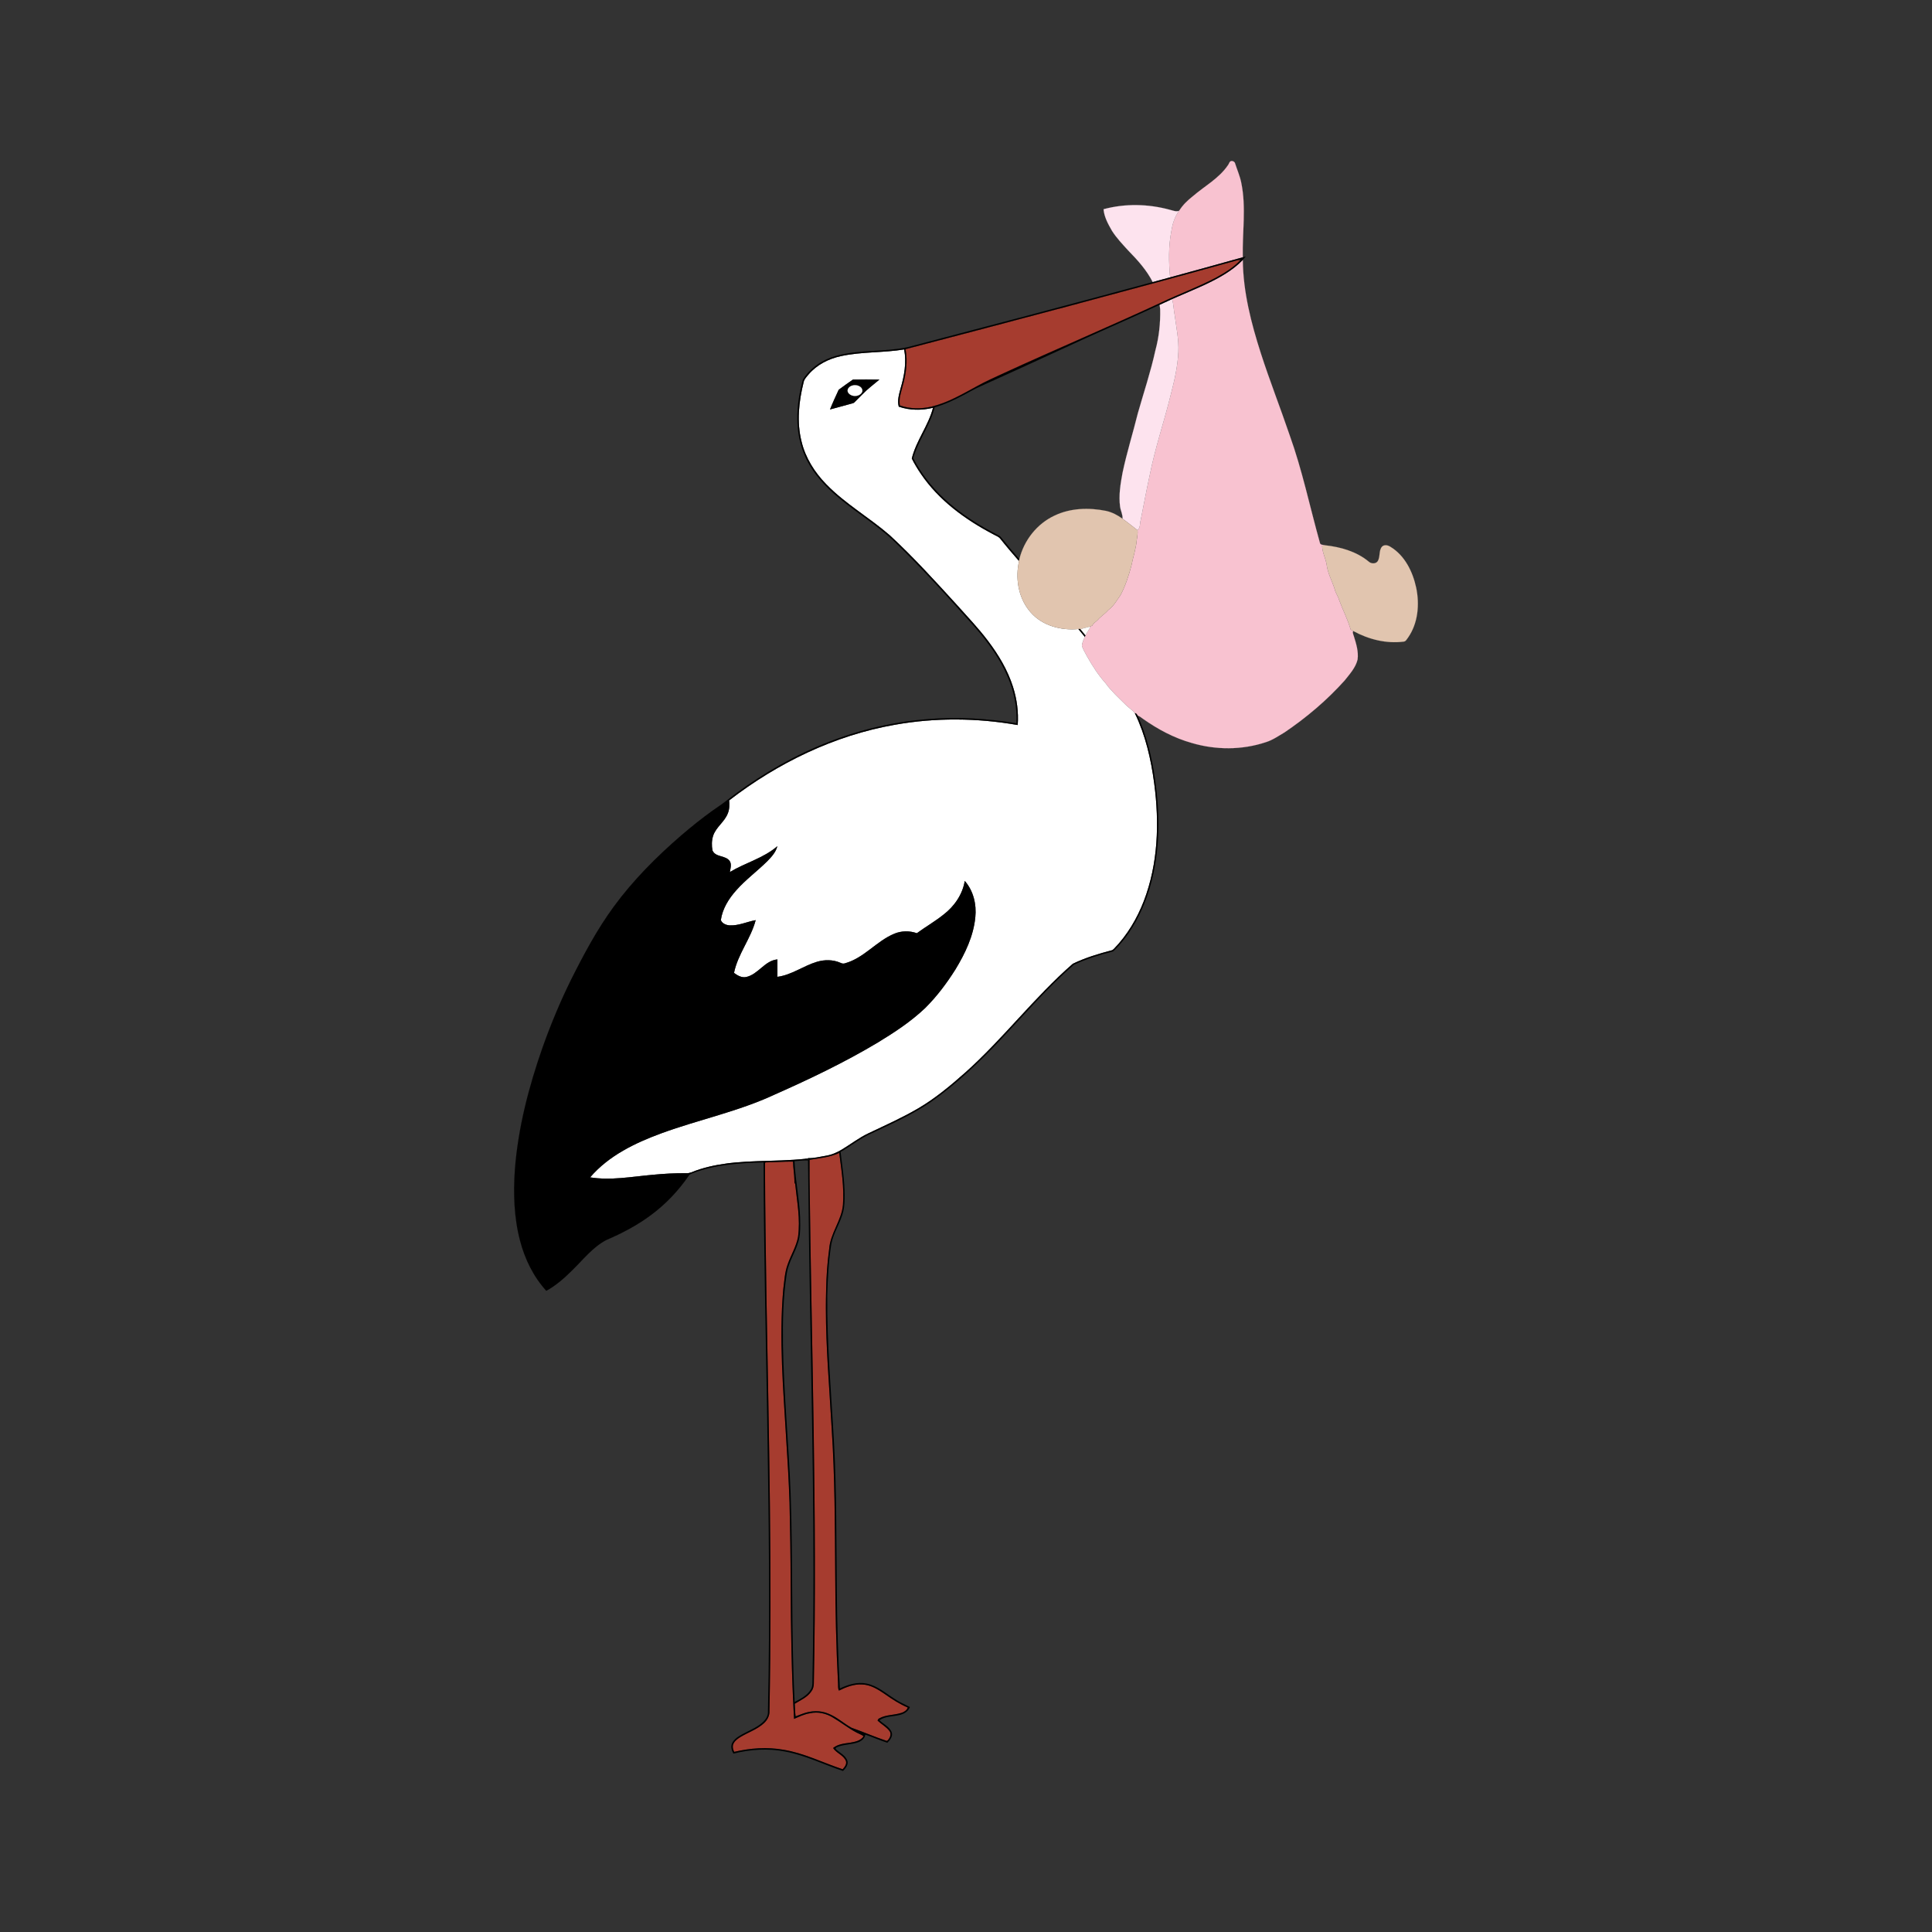 <svg:svg xmlns:svg="http://www.w3.org/2000/svg" enable-background="new 204.936 14.824 1061.128 1890.305" height="2115.616" id="Layer_1" version="1.1" viewBox="-322.308 -97.808 2115.616 2115.616" width="2115.616" x="0px" y="0px" xml:space="preserve">
<svg:rect x="-322.308" y="-97.808" width="2115.616" height="2115.616" fill="#333333" stroke="none"/>
<svg:g>
	<svg:g id="XMLID_1_">
		<svg:g>
			<svg:path d="M1228.439,545.667c3.88,18.43,2.07,39.04-8.95,54.8c-1.34,1.66-2.33,4.09-4.74,4.32     c-19.09,2.45-38.5-2.48-55.24-11.64c-0.93-0.51-1.85-1-2.76-1.48c-3.25-11.37-8.84-21.88-12.85-32.97     c-1.01-3.76-3.56-6.87-4.46-10.67c-2.89-9.47-8.07-18.3-9.12-28.25c-1.33-6.76-4.81-13.17-4.88-20.1     c0.81-0.09,2.43-0.29,3.24-0.38c16.94,1.86,34.25,6.72,47.63,17.74c2.56,2.48,7.32,2.96,9.76,0.06     c3.42-4.76,1.13-11.57,4.88-16.18c2.58-2.67,6.61-1.77,9.38,0.11C1216.029,510.537,1224.689,528.247,1228.439,545.667z" fill="#E1C5AF" />
			<svg:path d="M1130.319,519.777c1.05,9.95,6.23,18.78,9.12,28.25c0.9,3.8,3.45,6.91,4.46,10.67     c4.01,11.09,9.6,21.6,12.85,32.97c0.91,0.48,1.83,0.97,2.76,1.48c-1.13,1.96,0.32,4.01,0.78,5.96     c2.53,8.14,5.15,16.66,4.01,25.28c-2.14,8.92-8.59,15.86-14.11,22.87c-19.44,21.69-41.83,40.64-65.92,56.95     c-6.63,3.89-13.04,8.42-20.47,10.7c-26.08,8.72-54.84,8.64-81.14,0.84c-19.33-5.39-37.23-15.03-53.56-26.56     c-1.77-1.38-3.57-2.77-5.7-3.5c-0.73-1.22-1.51-2.55-3.07-2.66c-3.01-3.7-7.18-6.13-10.45-9.55     c-7.35-7.36-15.19-14.35-21.28-22.83c-8.18-9.1-14.8-19.48-20.78-30.11c-1.89-3.58-4.01-7.07-5.38-10.89     c0.06-3.59,1.83-6.88,3.14-10.15c0.18-0.37,0.54-1.12,0.73-1.5c1.29-2.56,2.92-4.93,4.39-7.39c0.47-0.69,0.55-1.42,0.25-2.21     c0.95-0.39,1.91-0.76,2.89-1.13c1.03-2.9,4.16-4.13,6.06-6.38c3.41-3.95,7.99-6.61,11.33-10.63     c5.96-4.16,9.34-10.71,13.53-16.43c5.31-10.14,8.9-21.08,11.81-32.12c1.85-9.38,5.07-18.5,5.9-28.07     c0.41-3.6,1.31-7.17,0.9-10.8c3.15-2.68,2.44-7.53,3.43-11.23c3.3-16.32,6.29-32.71,9.86-48.98     c5.94-30.06,15.95-59.11,23.21-88.84c3.94-15.11,7.44-30.48,8.16-46.11c0.68-13.53-2.27-26.82-3.97-40.17     c-1.28-5.9-1-12.09-3.01-17.82c11.95-5.26,24.03-10.24,35.9-15.7c15.01-7.1,30.04-15.13,41.66-27.25     c0.29,34.96,9.11,69.15,19.71,102.25c9.73,30.15,21.34,59.65,31.54,89.64c13.85,38.47,22.12,78.58,33.15,117.88     c0.4,2.74,3.65,2.15,5.67,2.79c-0.81,0.09-2.43,0.29-3.24,0.38     C1125.509,506.607,1128.989,513.016,1130.319,519.777z" fill="#F8C2D0" />
			<svg:path d="M1036.979,102.637c5.49,26.82,0.99,54.26,1.61,81.35c-26.51,7.42-53.05,14.72-79.61,21.96     c-1.5-16.76-1.88-33.81,1.35-50.4c1.21-7.97,3.61-15.99,8.55-22.48c3.88-6.32,9.28-11.51,15.09-16.04     c12.85-11.07,28.52-19.45,38.26-33.75c1.43-1.64,1.69-5.02,4.47-4.77c1.29,0,2.55,0.82,3.23,1.91     C1032.269,87.827,1035.499,94.967,1036.979,102.637z" fill="#F8C2D0" />
			<svg:path d="M1031.639,187.467c1.46-0.41,2.97-0.57,4.5-0.73c-7.34,8.11-16.91,13.88-26.41,19.15     c-19.54,10.41-40.42,17.97-60.37,27.52c-57.21,26.48-115.26,51.1-172.55,77.4c-10.01,4.63-20.12,9.08-29.75,14.48     c-15.82,8.56-31.6,17.9-49.26,22.11c-11.39,2.75-23.56,2.63-34.67-1.26c-1.37-6.93,1.17-13.78,2.84-20.42     c3.81-13.3,5.92-27.39,3.33-41.13C790.259,252.897,911.189,221.067,1031.639,187.467z" fill="#A63C2F" />
			<svg:path d="M964.059,247.507c1.7,13.35,4.65,26.64,3.97,40.17c-0.72,15.63-4.22,31-8.16,46.11     c-7.26,29.73-17.27,58.78-23.21,88.84c-3.57,16.27-6.56,32.66-9.86,48.98c-0.99,3.7-0.28,8.55-3.43,11.23     c-5.51-4.17-10.81-8.6-16.45-12.58c0.37-4.56-2.04-8.74-2.67-13.18c-1.69-12.48,0.42-25.01,2.71-37.27     c4.6-21.96,11.37-43.38,16.76-65.16c6.53-22.91,14.1-45.52,19.21-68.83c3.97-14.62,5.54-29.82,5.22-44.94     c-0.09-1.66-0.45-3.28-0.71-4.9c4.54-2.07,9.05-4.24,13.61-6.29C963.059,235.417,962.779,241.607,964.059,247.507z" fill="#FDE3EE" />
			<svg:path d="M960.329,155.547c-3.23,16.59-2.85,33.64-1.35,50.4c-6.33,1.7-12.65,3.45-18.97,5.16     c-6.68-13.2-16.73-24.24-26.98-34.73c-6.21-6.85-12.66-13.56-17.64-21.39c-4.18-7.33-8.58-15.15-9.26-23.69     c23.63-6.39,48.87-5.84,72.44,0.58c3.39,0.77,6.82,2.48,10.31,1.19C963.939,139.557,961.539,147.577,960.329,155.547z" fill="#FDE3EE" />
			<svg:path d="M686.179,421.137c19.54,28.84,48.42,49.89,78.91,65.93c2.69,1.64,6.04,2.48,8.03,5.08     c6.48,8.22,13.32,16.15,20.18,24.07l-0.44,0.32c0.83,0.92,0.16,2.17,0.12,3.24c-3.37,18.48,0.75,38.93,13.5,53.15     c12.78,14.56,33.34,19.9,52.12,18.06c2.35,2.81,4.64,5.68,6.98,8.51c-1.31,3.27-3.08,6.56-3.14,10.15     c1.37,3.82,3.49,7.31,5.38,10.89c5.98,10.63,12.6,21.01,20.78,30.11c6.09,8.48,13.93,15.47,21.28,22.83     c3.27,3.42,7.44,5.85,10.45,9.55c11.72,24.14,17.79,50.63,21.28,77.13c5.69,42.95,4.3,87.86-11.38,128.7     c-7.42,19.19-18.12,37.26-32.49,52.08c-0.61,0.64-1.29,1.21-2.03,1.7c-14.74,3.81-29.47,8.28-43.2,14.89     c-42.22,36.73-76.07,81.88-117.8,119.14c-16.18,14.38-32.94,28.34-51.67,39.32c-17.6,10.3-36.27,18.57-54.64,27.34     c-9.95,4.7-18.67,11.5-28.05,17.18c-5.72,3.59-12,6.33-18.71,7.36c-6.35,1.03-12.73,2.79-19.19,2.51c0,0.17,0,0.33,0.01,0.5     h-2.71v0.22c-17.5,1.89-35.13,1.99-52.71,2.63c-0.19,0-0.37,0.01-0.55,0.02c-7.95,0.29-15.89,0.7-23.81,1.44     c-0.05,0-0.1,0.01-0.14,0.01c-1.76,0.17-3.51,0.35-5.26,0.55c-0.9,0.1-1.8,0.21-2.7,0.32     c-13.68,1.82-27.35,4.67-40.12,10.01c-1.52,0.52-3.09,0.91-4.7,0.83c-12.73-0.13-25.45,0.6-38.11,1.85     c-22.5,2.01-45.24,6.37-67.81,2.71c20.35-23.87,49.48-37.81,78.4-48.42c40.92-14.96,84.03-23.76,123.65-42.27     c38.58-17.07,76.74-35.34,112.99-57c18.3-11.13,36.35-22.99,51.92-37.79c12.71-12.64,23.55-27.08,33.09-42.22     c10.6-17.44,19.77-36.51,21.77-57.07c1.48-14.06-2.02-29.02-11.5-39.78c-2.43,14.88-11.53,27.88-23.36,36.93     c-9.25,7.4-19.56,13.32-29.12,20.29c-7.97-2.86-16.91-2.72-24.73,0.56c-19.5,8.09-33.07,26.57-53.74,32.32     c-1.83,0.79-3.67,0.29-5.36-0.54c-8.05-3.52-17.31-3.52-25.64-1.01c-14.81,4.41-27.64,14.43-43.22,16.43     c-0.03-6.36,0-12.71,0-19.06c-13.99,1.24-21.01,16.59-34.43,19.31c-4.88,0.9-9.4-1.77-13.14-4.59     c4.17-20.6,18.39-37.45,23.72-57.72c-9.53,1.74-18.65,6.22-28.52,5.69c-3.82-0.23-8.18-1.99-9.62-5.79     c1.77-12.44,8.67-23.48,16.92-32.69c10.37-11.74,23.1-21.01,34.18-32.02c4.48-4.65,9.12-9.7,10.75-16.12     c-15.15,13.11-35.08,18.08-51.98,28.28c0.59-3.86,2.13-8.08,0.05-11.76c-4.28-6.88-15.61-4.06-19.02-11.83     c-1.1-5.27-0.95-10.96,0.64-16.12c3.13-9.64,12.63-15.32,16.15-24.74c1.83-4.46,1.81-9.38,1.41-14.1     c53.09-40.92,115.19-71.22,181.49-82.83c44.39-7.95,90.14-7.54,134.51,0.29c1.02-14.09-0.9-28.31-5.17-41.75     c-5.85-18.42-15.92-35.22-27.56-50.54c-10.38-13.76-22.31-26.23-33.77-39.08c-23.83-26.09-47.6-52.34-73.58-76.34     c-22.39-19.45-48.59-34.29-69.35-55.65c-12.88-13.07-23.05-29.21-27.34-47.18c-5.35-21.32-2.96-43.75,2.33-64.83     c0.65-3.47,3.38-5.94,5.47-8.59c9.08-10.62,22.11-17.2,35.64-20.06c22.71-4.91,46.17-3.49,69.03-7.28     c2.78,14.38,0.13,29.05-3.95,42.9c-1.65,6.41-3.79,13.17-1.94,19.78c12.06,4.2,25.2,4.23,37.53,1.21     c-5.06,19.61-18.45,35.93-23.26,55.59C679.049,410.147,682.519,415.727,686.179,421.137z M622.019,334.007     c5.66-5.96,12.35-10.8,18.57-16.14c-9.61-0.2-19.25-0.21-28.85-0.01c-5.26,3.64-10.49,7.36-15.62,11.17     c-3.28,7.1-6.58,14.22-9.49,21.49c7.9-2.13,15.77-4.35,23.68-6.44c1.14-0.33,2.39-0.57,3.2-1.54     C616.329,339.687,619.159,336.837,622.019,334.007z" fill="#FFFFFF" />
			<svg:path d="M923.369,482.837c0.41,3.63-0.49,7.2-0.9,10.8c-0.83,9.57-4.05,18.69-5.9,28.07     c-2.91,11.04-6.5,21.98-11.81,32.12c-4.19,5.72-7.57,12.27-13.53,16.43c-3.34,4.02-7.92,6.68-11.33,10.63     c-1.9,2.25-5.03,3.48-6.06,6.38c-0.98,0.37-1.94,0.74-2.89,1.13c-3.28,1.24-6.91,1.35-10.02,3.04     c-0.17-0.14-0.5-0.41-0.67-0.55c-0.41,0.02-1.24,0.08-1.66,0.1c-18.78,1.84-39.34-3.5-52.12-18.06     c-12.75-14.22-16.87-34.67-13.5-53.15c0.04-1.07,0.71-2.32-0.12-3.24l0.44-0.32c0.16-0.41,0.48-1.23,0.63-1.64     c4.99-20.66,19.38-38.97,38.77-47.9c17.36-8.22,37.41-8.77,55.99-5.06c6.66,1.42,12.75,4.67,18.23,8.64     C912.559,474.237,917.859,478.667,923.369,482.837z" fill="#E1C5AF" />
			<svg:path d="M870.949,588.396c0.3,0.79,0.22,1.52-0.25,2.21c-1.47,2.46-3.1,4.83-4.39,7.39     c-1.8-2.19-3.53-4.43-5.38-6.56C864.039,589.747,867.669,589.637,870.949,588.396z" fill="#FFFDFB" />
			<svg:path d="M860.929,591.437c1.85,2.13,3.58,4.37,5.38,6.56c-0.19,0.38-0.55,1.13-0.73,1.5c-2.34-2.83-4.63-5.7-6.98-8.51     c0.42-0.02,1.25-0.08,1.66-0.1C860.429,591.027,860.759,591.297,860.929,591.437z" />
			<svg:path d="M663.129,346.137c11.11,3.89,23.28,4.01,34.67,1.26c17.66-4.21,33.44-13.55,49.26-22.11     c9.63-5.4,19.74-9.85,29.75-14.48c57.29-26.3,115.34-50.92,172.55-77.4c19.95-9.55,40.83-17.11,60.37-27.52     c9.5-5.27,19.07-11.04,26.41-19.15c-1.53,0.16-3.04,0.32-4.5,0.73c-120.45,33.6-241.38,65.43-362.34,97.12     c2.59,13.74,0.48,27.83-3.33,41.13C664.299,332.357,661.759,339.207,663.129,346.137z M559.679,402.697     c-12.3-26.56-10.39-57.34-2.72-84.92c8.28-13,21.89-22.06,36.69-26c25.42-6.87,52.21-3.92,77.88-9.36     c89.58-23.45,179.12-47.03,268.48-71.31c6.32-1.71,12.64-3.46,18.97-5.16c26.56-7.24,53.1-14.54,79.61-21.96     c0.79-0.23,2.35-0.69,3.13-0.92c-1.02,1.25-1.98,2.53-3.11,3.67c-11.62,12.12-26.65,20.15-41.66,27.25     c-11.87,5.46-23.95,10.44-35.9,15.7c-4.56,2.05-9.07,4.22-13.61,6.29c-35.71,16.65-71.98,32.04-107.63,48.82     c-29.45,13.58-58.91,27.13-88.5,40.4c-6.66,2.8-12.76,6.71-19.21,9.93c-9.89,5.25-20.12,9.98-30.91,13.06     c-5.03,19.7-17.95,36.18-23.52,55.69c8.4,16.36,19.84,31.1,33.22,43.7c17.88,16.9,38.92,30.08,60.79,41.18     c0.83,0.43,1.54,1.02,2.11,1.79c6.51,8.17,13.24,16.17,20.14,24.03c-0.15,0.41-0.47,1.23-0.63,1.64     c-6.86-7.92-13.7-15.85-20.18-24.07c-1.99-2.6-5.34-3.44-8.03-5.08c-30.49-16.04-59.37-37.09-78.91-65.93     c-3.66-5.41-7.13-10.99-10-16.86c4.81-19.66,18.2-35.98,23.26-55.59c-12.33,3.02-25.47,2.99-37.53-1.21     c-1.85-6.61,0.29-13.37,1.94-19.78c4.08-13.85,6.73-28.52,3.95-42.9c-22.86,3.79-46.32,2.37-69.03,7.28     c-13.53,2.86-26.56,9.44-35.64,20.06c-2.09,2.65-4.82,5.12-5.47,8.59c-5.29,21.08-7.68,43.51-2.33,64.83     c4.29,17.97,14.46,34.11,27.34,47.18c20.76,21.36,46.96,36.2,69.35,55.65c25.98,24,49.75,50.25,73.58,76.34     c11.46,12.85,23.39,25.32,33.77,39.08c11.64,15.32,21.71,32.12,27.56,50.54c4.27,13.44,6.19,27.66,5.17,41.75     c-44.37-7.83-90.12-8.24-134.51-0.29c-66.3,11.61-128.4,41.91-181.49,82.83c0.4,4.72,0.42,9.64-1.41,14.1     c-3.52,9.42-13.02,15.1-16.15,24.74c-1.59,5.16-1.74,10.85-0.64,16.12c3.41,7.77,14.74,4.95,19.02,11.83     c2.08,3.68,0.54,7.9-0.05,11.76c16.9-10.2,36.83-15.17,51.98-28.28c-1.63,6.42-6.27,11.47-10.75,16.12     c-11.08,11.01-23.81,20.28-34.18,32.02c-8.25,9.21-15.15,20.25-16.92,32.69c1.44,3.8,5.8,5.56,9.62,5.79     c9.87,0.53,18.99-3.95,28.52-5.69c-5.33,20.27-19.55,37.12-23.72,57.72c3.74,2.82,8.26,5.49,13.14,4.59     c13.42-2.72,20.44-18.07,34.43-19.31c0,6.35-0.03,12.7,0,19.06c15.58-2,28.41-12.02,43.22-16.43     c8.33-2.51,17.59-2.51,25.64,1.01c1.69,0.83,3.53,1.33,5.36,0.54c20.67-5.75,34.24-24.23,53.74-32.32     c7.82-3.28,16.76-3.42,24.73-0.56c9.56-6.97,19.87-12.89,29.12-20.29c11.83-9.05,20.93-22.05,23.36-36.93     c9.48,10.76,12.98,25.72,11.5,39.78c-2,20.56-11.17,39.63-21.77,57.07c-9.54,15.14-20.38,29.58-33.09,42.22     c-15.57,14.8-33.62,26.66-51.92,37.79c-36.25,21.66-74.41,39.93-112.99,57c-39.62,18.51-82.73,27.31-123.65,42.27     c-28.92,10.61-58.05,24.55-78.4,48.42c22.57,3.66,45.31-0.7,67.81-2.71c12.66-1.25,25.38-1.98,38.11-1.85     c1.61,0.08,3.18-0.31,4.7-0.83c0.36,0.22,1.09,0.65,1.46,0.87c-1.5,0.7-3.3,1.15-4.09,2.78     c-11.42,16.59-25.5,31.37-41.73,43.32c-14.87,11.02-31.35,19.67-48.34,26.93c-15.48,8.08-26.1,22.36-38.48,34.22     c-8.26,8.15-17.13,15.9-27.37,21.48c-14.13-15.51-23.56-34.87-28.78-55.09c-6.61-25.15-7.37-51.47-5.63-77.29     c3.49-46.21,15.32-91.39,30.65-134.98c8.93-24.98,19.14-49.52,30.89-73.31c13.87-27.67,28.5-55.11,46.84-80.13     c21.25-28.98,46.8-54.56,73.94-78.02c11.01-9.41,22.31-18.5,34.08-26.94c4.43-3.26,9.17-6.11,13.46-9.57     c30.87-24.16,64.58-44.85,100.63-60.34c38.57-16.61,79.83-27.15,121.73-30.32c32.37-2.6,65.01-0.75,97.03,4.54     c0.92-17.68-2.79-35.43-9.87-51.6c-8.54-19.84-21.52-37.38-35.57-53.63c-29.44-32.8-58.82-65.74-90.7-96.22     c-17.95-16.38-38.75-29.18-57.42-44.66C581.949,435.597,567.929,420.827,559.679,402.697z" />
			<svg:path d="M595.379,1745.667c0.19,2.59-0.3,5.38,0.96,7.81c7.87-3.89,16.42-7.25,25.36-6.7     c9.44,0.25,17.68,5.54,25.22,10.7c7.82,5.58,15.97,10.77,24.82,14.56c-1.5,4.18-6.12,5.77-10.08,6.64     c-6.96,1.7-14.51,1.5-20.91,5.08c-1.15,0.4-1.76,1.44-2.07,2.58c4.16,3.95,9.44,6.72,12.97,11.33     c2.15,2.78,1.07,6.52-0.91,9.08c-0.63,0.74-1.45,2.18-2.64,1.59c-12.78-4.25-25.12-9.68-37.82-14.14     c-8.73-4.75-16.12-11.85-25.48-15.48c-8.86-3.82-19.18-3.35-28.1,0.04c-2.59,0.98-5.16,2-7.78,2.9     c-0.67-4.57-0.57-9.19-0.92-13.77c6.42-3.98,13.85-7.09,18.21-13.58c1.88-2.47,2.65-5.57,2.67-8.62     c3.74-184.46-2.59-368.91-4.7-553.35c0.11-6.7-0.12-13.41-0.02-20.11c10.98-1.78,22.3-2.76,32.51-7.52     c2.45,18.87,5.52,37.9,4.07,56.99c-1.54,17.02-13.83,30.88-15.06,48.01c-1.99,14.83-3.08,29.78-3.35,44.73     c-0.19,6.6-0.28,13.2-0.28,19.8c0,44.52,3.97,88.95,6.41,133.38c3.45,52.29,3.44,104.72,3.82,157.11     C592.399,1665.056,593.299,1705.387,595.379,1745.667z" fill="#A63C2F" />
			<svg:path d="M606.089,331.347c2.84,6.12,13.78,5.92,15.91-0.66c0.45-5.48-6.58-7.73-10.94-6.31     C608.079,325.097,604.939,328.037,606.089,331.347z M640.589,317.867c-6.22,5.34-12.91,10.18-18.57,16.14     c-2.86,2.83-5.69,5.68-8.51,8.53c-0.81,0.97-2.06,1.21-3.2,1.54c-7.91,2.09-15.78,4.31-23.68,6.44     c2.91-7.27,6.21-14.39,9.49-21.49c5.13-3.81,10.36-7.53,15.62-11.17C621.339,317.657,630.979,317.667,640.589,317.867z" />
			<svg:path d="M547.609,1194.717c0.16,1.23-0.42,2.82,0.81,3.72c1.96,19.31,5.88,38.82,3.12,58.3     c-1.97,10.49-7.71,19.66-11.21,29.63c-3.35,8.91-3.74,18.52-4.96,27.87c-4.74,54.43,0.01,109.05,3.21,163.42     c1.55,23.31,2.89,46.64,3.68,69.99c0.67,29.65,1.19,59.32,1.19,88.99c0.23,49.28,1.01,98.59,3.74,147.81     c5.7-2.38,11.3-5.28,17.49-6.14c8.66-2.04,17.98,0.2,25.42,4.89c8.75,5.11,16.66,11.59,25.68,16.27     c2.51,1.34,5.26,2.23,7.57,3.95c-3.11,5-9.26,6.1-14.61,7.05c-6.49,0.94-13.53,1.51-18.8,5.87     c3.57,5.68,11.46,7.76,14.08,14.29c1.08,3.39-1.47,6.56-3.59,8.95c-21.56-7.12-42.16-17.66-64.75-21.34     c-17.91-3.17-36.38-1.87-54.02,2.3c-1.45-2.88-2.24-6.57-0.48-9.47c1.62-2.94,4.43-4.91,7.18-6.68     c8.52-5.22,18.43-8.32,25.87-15.21c3.78-3.41,6.36-8.33,6.06-13.51c2.95-150.65-0.6-301.33-3.26-451.95     c-0.72-48.33-1.48-96.67-1.63-145.01c0.21-1.21-0.71-3.91,1.38-3.68c9.79-0.03,19.58-1,29.35-0.82     C546.139,1181.076,547.509,1187.857,547.609,1194.717z" fill="#A63C2F" />
			<svg:path d="M621.999,330.687c-2.13,6.58-13.07,6.78-15.91,0.66c-1.15-3.31,1.99-6.25,4.97-6.97     C615.419,322.957,622.449,325.207,621.999,330.687z" fill="#FEFEFE" />
			<svg:path d="M562.589,1179.967c-0.03-2.33-0.06-4.67-0.1-7C562.529,1175.297,562.559,1177.637,562.589,1179.967z" />
			<svg:path d="M559.749,1172.897c-2.14-0.05-4.28,0.13-6.41,0.34C555.469,1173.017,557.599,1172.826,559.749,1172.897z" />
			<svg:path d="M562.459,1170.877c0.01,0.7,0.02,1.39,0.03,2.09h-2.74v-0.07c0.37,0,0.75,0.02,1.13,0.04     c0.08-0.49,0.25-1.49,0.34-1.99c-17.99,2.04-36.1,2.13-54.18,2.78c17.58-0.64,35.21-0.74,52.71-2.63v-0.22H562.459z" />
			<svg:path d="M506.489,1173.747c-7.95,0.3-15.89,0.71-23.81,1.44C490.599,1174.447,498.539,1174.037,506.489,1173.747z" />
			<svg:path d="M482.539,1175.197c-1.76,0.17-3.51,0.35-5.26,0.55C479.029,1175.547,480.779,1175.367,482.539,1175.197z" />
			<svg:path d="M477.279,1175.747c-0.9,0.1-1.8,0.21-2.7,0.32C475.479,1175.957,476.379,1175.847,477.279,1175.747z" />
			<svg:path d="M547.699,1173.757c1.06,23.41,6.53,46.48,6.31,69.98c-0.04,6.13-0.28,12.37-2.1,18.28     c-3.45,11.88-10.8,22.42-12.69,34.78c-3.99,25.91-4.5,52.2-4.15,78.36c0.98,54.24,6.3,108.28,8.41,162.48     c2.7,76.04,0.49,152.19,4.4,228.21c6.56-3.38,13.62-6.96,17.6-13.47c2.43-3.78,1.69-8.43,1.9-12.67     c0.77-38.28,1.08-76.56,1.08-114.85c0-141.3-4.25-282.6-5.62-423.9c-0.12-7-0.17-14-0.25-20.99c-0.03-2.33-0.06-4.67-0.1-7     c-0.01-0.7-0.02-1.39-0.03-2.09c-0.01-0.17-0.01-0.33-0.01-0.5c6.46,0.28,12.84-1.48,19.19-2.51c6.71-1.03,12.99-3.77,18.71-7.36     c9.38-5.68,18.1-12.48,28.05-17.18c18.37-8.77,37.04-17.04,54.64-27.34c18.73-10.98,35.49-24.94,51.67-39.32     c41.73-37.26,75.58-82.41,117.8-119.14c13.73-6.61,28.46-11.08,43.2-14.89c0.74-0.49,1.42-1.06,2.03-1.7     c14.37-14.82,25.07-32.89,32.49-52.08c15.68-40.84,17.07-85.75,11.38-128.7c-3.49-26.5-9.56-52.99-21.28-77.13     c1.56,0.11,2.34,1.44,3.07,2.66c9.74,21.83,15.64,45.21,18.97,68.84c3.73,26.18,5.2,52.82,2.33,79.17     c-2.4,22.83-7.92,45.46-17.55,66.35c-7.51,16.21-17.48,31.45-30.34,43.91c-14.73,3.68-29.34,8.28-43.13,14.63     c-28.97,25.05-53.89,54.25-80.15,82c-23.52,24.85-48.44,48.66-76.51,68.34c-20.04,13.77-42.35,23.64-64.24,34.02     c-12.44,5.28-22.96,13.95-34.62,20.64c1.81,15.66,4.38,31.29,4.45,47.09c-0.03,6.01-0.05,12.11-1.47,17.99     c-2.97,12.36-10.64,23.07-13.07,35.6c-1.53,9.35-2.53,18.77-3.21,28.22s-1.03,18.92-1.28,28.38     c-0.48,53.71,4.46,107.24,7.34,160.82c3,54.28,2.49,108.66,3.11,163c0.32,35.51,1.31,71.01,3.31,106.47     c9.04-4.37,19.31-7.51,29.39-5.38c11.62,2.31,20.64,10.5,30.4,16.61c5.28,3.7,11.31,6.09,16.94,9.09     c-1.88,4.93-6.7,7.79-11.7,8.73c-7.19,1.85-15.38,1.22-21.64,5.71c4.32,4.2,10.47,6.85,13.16,12.52     c2.08,4.6-1.38,9.09-4.52,12.17c-8.17-2.62-16.03-6.2-24.15-8.92c-0.51,3.96-3.88,6.86-7.44,8.22     c-7.54,2.9-16.01,2.19-23.44,5.47c-1.06,0.16-2.5,1.72-1.05,2.5c4.13,3.79,9.89,6.38,12.12,11.84     c1.77,4.52-1.56,8.77-4.59,11.79c-21.08-7.01-41.2-17.18-63.18-21.26c-18.78-3.73-38.3-2.42-56.8,2.2     c-2.29-3.69-3.39-8.65-0.91-12.52c3.12-5.03,8.72-7.65,13.75-10.34c6.88-3.53,14.2-6.64,19.86-12.05     c2.88-2.86,5.31-6.7,5.06-10.9c2.36-106.98,0.94-213.98-0.83-320.96c-1.48-93.54-3.81-187.06-3.93-280.6     c-26.3,0.61-53.11,2.42-77.92,11.87c-0.37-0.22-1.1-0.65-1.46-0.87c12.77-5.34,26.44-8.19,40.12-10.01     c0.9-0.11,1.8-0.22,2.7-0.32c1.75-0.2,3.5-0.38,5.26-0.55c0.04,0,0.09-0.01,0.14-0.01c7.92-0.73,15.86-1.14,23.81-1.44     c0.18-0.01,0.36-0.02,0.55-0.02c18.08-0.65,36.19-0.74,54.18-2.78c-0.09,0.5-0.26,1.5-0.34,1.99     c-0.38-0.02-0.76-0.04-1.13-0.04c-2.15-0.07-4.28,0.12-6.41,0.34     C551.459,1173.427,549.579,1173.647,547.699,1173.757z M540.329,1286.367c3.5-9.97,9.24-19.14,11.21-29.63     c2.76-19.48-1.16-38.99-3.12-58.3c-1.23-0.9-0.65-2.49-0.81-3.72c-0.1-6.86-1.47-13.64-1.48-20.51     c-9.77-0.18-19.56,0.79-29.35,0.82c-2.09-0.23-1.17,2.47-1.38,3.68c0.15,48.34,0.91,96.68,1.63,145.01     c2.66,150.62,6.21,301.3,3.26,451.95c0.3,5.18-2.28,10.1-6.06,13.51c-7.44,6.89-17.35,9.99-25.87,15.21     c-2.75,1.77-5.56,3.74-7.18,6.68c-1.76,2.9-0.97,6.59,0.48,9.47c17.64-4.17,36.11-5.47,54.02-2.3     c22.59,3.68,43.19,14.22,64.75,21.34c2.12-2.39,4.67-5.56,3.59-8.95c-2.62-6.53-10.51-8.61-14.08-14.29     c5.27-4.36,12.31-4.93,18.8-5.87c5.35-0.95,11.5-2.05,14.61-7.05c-2.31-1.72-5.06-2.61-7.57-3.95     c-9.02-4.68-16.93-11.16-25.68-16.27c-7.44-4.69-16.76-6.93-25.42-4.89c-6.19,0.86-11.79,3.76-17.49,6.14     c-2.73-49.22-3.51-98.53-3.74-147.81c0-29.67-0.52-59.34-1.19-88.99c-0.79-23.35-2.13-46.68-3.68-69.99     c-3.2-54.37-7.95-108.99-3.21-163.42C536.589,1304.887,536.979,1295.277,540.329,1286.367z M566.209,1754.306     c-4.36,6.49-11.79,9.6-18.21,13.58c0.35,4.58,0.25,9.2,0.92,13.77c2.62-0.9,5.19-1.92,7.78-2.9     c8.92-3.39,19.24-3.86,28.1-0.04c9.36,3.63,16.75,10.73,25.48,15.48c12.7,4.46,25.04,9.89,37.82,14.14     c1.19,0.59,2.01-0.85,2.64-1.59c1.98-2.56,3.06-6.3,0.91-9.08c-3.53-4.61-8.81-7.38-12.97-11.33     c0.31-1.14,0.92-2.18,2.07-2.58c6.4-3.58,13.95-3.38,20.91-5.08c3.96-0.87,8.58-2.46,10.08-6.64     c-8.85-3.79-17-8.98-24.82-14.56c-7.54-5.16-15.78-10.45-25.22-10.7c-8.94-0.55-17.49,2.81-25.36,6.7     c-1.26-2.43-0.77-5.22-0.96-7.81c-2.08-40.28-2.98-80.61-3.1-120.94c-0.38-52.39-0.37-104.82-3.82-157.11     c-2.44-44.43-6.41-88.86-6.41-133.38c0-6.6,0.09-13.2,0.28-19.8c0.27-14.95,1.36-29.9,3.35-44.73     c1.23-17.13,13.52-30.99,15.06-48.01c1.45-19.09-1.62-38.12-4.07-56.99c-10.21,4.76-21.53,5.74-32.51,7.52     c-0.1,6.7,0.13,13.41,0.02,20.11c2.11,184.44,8.44,368.89,4.7,553.35     C568.859,1748.737,568.089,1751.836,566.209,1754.306z" />
		</svg:g>
		<svg:g>
			<svg:path d="M968.879,133.067c3.88-6.32,9.28-11.51,15.09-16.04     c12.85-11.07,28.52-19.45,38.26-33.75c1.43-1.64,1.69-5.02,4.47-4.77c1.29,0,2.55,0.82,3.23,1.91     c2.34,7.41,5.57,14.55,7.05,22.22c5.49,26.82,0.99,54.26,1.61,81.35" fill="none" stroke="#F8C2D0" stroke-width="0.094" />
			<svg:path d="M920.329,683.027c-3.01-3.7-7.18-6.13-10.45-9.55     c-7.35-7.36-15.19-14.35-21.28-22.83c-8.18-9.1-14.8-19.48-20.78-30.11c-1.89-3.58-4.01-7.07-5.38-10.89     c0.06-3.59,1.83-6.88,3.14-10.15" fill="none" stroke="#F8C2D0" stroke-width="0.094" />
			<svg:path d="M1159.509,593.146c-1.13,1.96,0.32,4.01,0.78,5.96     c2.53,8.14,5.15,16.66,4.01,25.28c-2.14,8.92-8.59,15.86-14.11,22.87c-19.44,21.69-41.83,40.64-65.92,56.95     c-6.63,3.89-13.04,8.42-20.47,10.7c-26.08,8.72-54.84,8.64-81.14,0.84c-19.33-5.39-37.23-15.03-53.56-26.56     c-1.77-1.38-3.57-2.77-5.7-3.5" fill="none" stroke="#F8C2D0" stroke-width="0.094" />
			<svg:path d="M1038.609,186.737c0.29,34.96,9.11,69.15,19.71,102.25     c9.73,30.15,21.34,59.65,31.54,89.64c13.85,38.47,22.12,78.58,33.15,117.88c0.4,2.74,3.65,2.15,5.67,2.79" fill="none" stroke="#F8C2D0" stroke-width="0.094" />
			<svg:path d="M940.009,211.107c-6.68-13.2-16.73-24.24-26.98-34.73     c-6.21-6.85-12.66-13.56-17.64-21.39c-4.18-7.33-8.58-15.15-9.26-23.69c23.63-6.39,48.87-5.84,72.44,0.58     c3.39,0.77,6.82,2.48,10.31,1.19c-4.94,6.49-7.34,14.51-8.55,22.48c-3.23,16.59-2.85,33.64-1.35,50.4" fill="none" stroke="#FDE3EE" stroke-width="0.094" />
			<svg:path d="M906.919,470.257c0.37-4.56-2.04-8.74-2.67-13.18     c-1.69-12.48,0.42-25.01,2.71-37.27c4.6-21.96,11.37-43.38,16.76-65.16c6.53-22.91,14.1-45.52,19.21-68.83     c3.97-14.62,5.54-29.82,5.22-44.94c-0.09-1.66-0.45-3.28-0.71-4.9" fill="none" stroke="#FDE3EE" stroke-width="0.094" />
			<svg:path d="M961.049,229.687c2.01,5.73,1.73,11.92,3.01,17.82     c1.7,13.35,4.65,26.64,3.97,40.17c-0.72,15.63-4.22,31-8.16,46.11c-7.26,29.73-17.27,58.78-23.21,88.84     c-3.57,16.27-6.56,32.66-9.86,48.98c-0.99,3.7-0.28,8.55-3.43,11.23" fill="none" stroke="#FDE3EE" stroke-width="0.094" />
			<svg:path d="M435.919,1186.947c-1.5,0.7-3.3,1.15-4.09,2.78     c-11.42,16.59-25.5,31.37-41.73,43.32c-14.87,11.02-31.35,19.67-48.34,26.93c-15.48,8.08-26.1,22.36-38.48,34.22     c-8.26,8.15-17.13,15.9-27.37,21.48c-14.13-15.51-23.56-34.87-28.78-55.09c-6.61-25.15-7.37-51.47-5.63-77.29     c3.49-46.21,15.32-91.39,30.65-134.98c8.93-24.98,19.14-49.52,30.89-73.31c13.87-27.67,28.5-55.11,46.84-80.13     c21.25-28.98,46.8-54.56,73.94-78.02c11.01-9.41,22.31-18.5,34.08-26.94c4.43-3.26,9.17-6.11,13.46-9.57     c30.87-24.16,64.58-44.85,100.63-60.34c38.57-16.61,79.83-27.15,121.73-30.32c32.37-2.6,65.01-0.75,97.03,4.54     c0.92-17.68-2.79-35.43-9.87-51.6c-8.54-19.84-21.52-37.38-35.57-53.63c-29.44-32.8-58.82-65.74-90.7-96.22     c-17.95-16.38-38.75-29.18-57.42-44.66c-15.24-12.52-29.26-27.29-37.51-45.42c-12.3-26.56-10.39-57.34-2.72-84.92     c8.28-13,21.89-22.06,36.69-26c25.42-6.87,52.21-3.92,77.88-9.36c89.58-23.45,179.12-47.03,268.48-71.31     c6.32-1.71,12.64-3.46,18.97-5.16" fill="none" stroke="#000000" stroke-width="0.094" />
			<svg:path d="M793.299,516.217c-6.86-7.92-13.7-15.85-20.18-24.07     c-1.99-2.6-5.34-3.44-8.03-5.08c-30.49-16.04-59.37-37.09-78.91-65.93c-3.66-5.41-7.13-10.99-10-16.86     c4.81-19.66,18.2-35.98,23.26-55.59c-12.33,3.02-25.47,2.99-37.53-1.21c-1.85-6.61,0.29-13.37,1.94-19.78     c4.08-13.85,6.73-28.52,3.95-42.9c-22.86,3.79-46.32,2.37-69.03,7.28c-13.53,2.86-26.56,9.44-35.64,20.06     c-2.09,2.65-4.82,5.12-5.47,8.59c-5.29,21.08-7.68,43.51-2.33,64.83c4.29,17.97,14.46,34.11,27.34,47.18     c20.76,21.36,46.96,36.2,69.35,55.65c25.98,24,49.75,50.25,73.58,76.34c11.46,12.85,23.39,25.32,33.77,39.08     c11.64,15.32,21.71,32.12,27.56,50.54c4.27,13.44,6.19,27.66,5.17,41.75c-44.37-7.83-90.12-8.24-134.51-0.29     c-66.3,11.61-128.4,41.91-181.49,82.83c0.4,4.72,0.42,9.64-1.41,14.1c-3.52,9.42-13.02,15.1-16.15,24.74     c-1.59,5.16-1.74,10.85-0.64,16.12c3.41,7.77,14.74,4.95,19.02,11.83c2.08,3.68,0.54,7.9-0.05,11.76     c16.9-10.2,36.83-15.17,51.98-28.28c-1.63,6.42-6.27,11.47-10.75,16.12c-11.08,11.01-23.81,20.28-34.18,32.02     c-8.25,9.21-15.15,20.25-16.92,32.69c1.44,3.8,5.8,5.56,9.62,5.79c9.87,0.53,18.99-3.95,28.52-5.69     c-5.33,20.27-19.55,37.12-23.72,57.72c3.74,2.82,8.26,5.49,13.14,4.59c13.42-2.72,20.44-18.07,34.43-19.31     c0,6.35-0.03,12.7,0,19.06c15.58-2,28.41-12.02,43.22-16.43c8.33-2.51,17.59-2.51,25.64,1.01c1.69,0.83,3.53,1.33,5.36,0.54     c20.67-5.75,34.24-24.23,53.74-32.32c7.82-3.28,16.76-3.42,24.73-0.56c9.56-6.97,19.87-12.89,29.12-20.29     c11.83-9.05,20.93-22.05,23.36-36.93c9.48,10.76,12.98,25.72,11.5,39.78c-2,20.56-11.17,39.63-21.77,57.07     c-9.54,15.14-20.38,29.58-33.09,42.22c-15.57,14.8-33.62,26.66-51.92,37.79c-36.25,21.66-74.41,39.93-112.99,57     c-39.62,18.51-82.73,27.31-123.65,42.27c-28.92,10.61-58.05,24.55-78.4,48.42c22.57,3.66,45.31-0.7,67.81-2.71     c12.66-1.25,25.38-1.98,38.11-1.85c1.61,0.08,3.18-0.31,4.7-0.83" fill="none" stroke="#000000" stroke-width="0.094" />
			<svg:path d="M958.979,205.947c26.56-7.24,53.1-14.54,79.61-21.96     c0.79-0.23,2.35-0.69,3.13-0.92c-1.02,1.25-1.98,2.53-3.11,3.67c-11.62,12.12-26.65,20.15-41.66,27.25     c-11.87,5.46-23.95,10.44-35.9,15.7c-4.56,2.05-9.07,4.22-13.61,6.29c-35.71,16.65-71.98,32.04-107.63,48.82     c-29.45,13.58-58.91,27.13-88.5,40.4c-6.66,2.8-12.76,6.71-19.21,9.93c-9.89,5.25-20.12,9.98-30.91,13.06     c-5.03,19.7-17.95,36.18-23.52,55.69c8.4,16.36,19.84,31.1,33.22,43.7c17.88,16.9,38.92,30.08,60.79,41.18     c0.83,0.43,1.54,1.02,2.11,1.79c6.51,8.17,13.24,16.17,20.14,24.03" fill="none" stroke="#000000" stroke-width="0.094" />
			<svg:path d="M611.739,317.857c9.6-0.2,19.24-0.19,28.85,0.01     c-6.22,5.34-12.91,10.18-18.57,16.14c-2.86,2.83-5.69,5.68-8.51,8.53c-0.81,0.97-2.06,1.21-3.2,1.54     c-7.91,2.09-15.78,4.31-23.68,6.44c2.91-7.27,6.21-14.39,9.49-21.49C601.249,325.217,606.479,321.497,611.739,317.857z" fill="none" stroke="#000000" stroke-width="0.094" />
			<svg:path d="M866.309,597.997c-0.19,0.38-0.55,1.13-0.73,1.5     c-2.34-2.83-4.63-5.7-6.98-8.51" fill="none" stroke="#000000" stroke-width="0.094" />
			<svg:path d="M1031.639,187.467c1.46-0.41,2.97-0.57,4.5-0.73     c-7.34,8.11-16.91,13.88-26.41,19.15c-19.54,10.41-40.42,17.97-60.37,27.52c-57.21,26.48-115.26,51.1-172.55,77.4     c-10.01,4.63-20.12,9.08-29.75,14.48c-15.82,8.56-31.6,17.9-49.26,22.11c-11.39,2.75-23.56,2.63-34.67-1.26     c-1.37-6.93,1.17-13.78,2.84-20.42c3.81-13.3,5.92-27.39,3.33-41.13C790.259,252.897,911.189,221.067,1031.639,187.467z" fill="none" stroke="#A63C2F" stroke-width="0.094" />
			<svg:path d="M611.059,324.377c4.36-1.42,11.39,0.83,10.94,6.31     c-2.13,6.58-13.07,6.78-15.91,0.66C604.939,328.037,608.079,325.097,611.059,324.377z" fill="none" stroke="#FEFEFE" stroke-width="0.094" />
			<svg:path d="M860.929,591.437c-0.17-0.14-0.5-0.41-0.67-0.55     c-0.41,0.02-1.24,0.08-1.66,0.1c-18.78,1.84-39.34-3.5-52.12-18.06c-12.75-14.22-16.87-34.67-13.5-53.15     c0.04-1.07,0.71-2.32-0.12-3.24l0.44-0.32c0.16-0.41,0.48-1.23,0.63-1.64c4.99-20.66,19.38-38.97,38.77-47.9     c17.36-8.22,37.41-8.77,55.99-5.06c6.66,1.42,12.75,4.67,18.23,8.64c5.64,3.98,10.94,8.41,16.45,12.58     c0.41,3.63-0.49,7.2-0.9,10.8c-0.83,9.57-4.05,18.69-5.9,28.07c-2.91,11.04-6.5,21.98-11.81,32.12     c-4.19,5.72-7.57,12.27-13.53,16.43c-3.34,4.02-7.92,6.68-11.33,10.63c-1.9,2.25-5.03,3.48-6.06,6.38     c-0.98,0.37-1.94,0.74-2.89,1.13" fill="none" stroke="#E1C5AF" stroke-width="0.094" />
			<svg:path d="M1159.509,593.146c-0.93-0.51-1.85-1-2.76-1.48     c-3.25-11.37-8.84-21.88-12.85-32.97c-1.01-3.76-3.56-6.87-4.46-10.67c-2.89-9.47-8.07-18.3-9.12-28.25     c-1.33-6.76-4.81-13.17-4.88-20.1c0.81-0.09,2.43-0.29,3.24-0.38c16.94,1.86,34.25,6.72,47.63,17.74     c2.56,2.48,7.32,2.96,9.76,0.06c3.42-4.76,1.13-11.57,4.88-16.18c2.58-2.67,6.61-1.77,9.38,0.11     c15.7,9.51,24.36,27.22,28.11,44.64c3.88,18.43,2.07,39.04-8.95,54.8c-1.34,1.66-2.33,4.09-4.74,4.32     C1195.659,607.237,1176.249,602.307,1159.509,593.146z" fill="none" stroke="#E1C5AF" stroke-width="0.094" />
			<svg:path d="M860.929,591.437c3.11-1.69,6.74-1.8,10.02-3.04     c0.3,0.79,0.22,1.52-0.25,2.21c-1.47,2.46-3.1,4.83-4.39,7.39C864.509,595.807,862.779,593.567,860.929,591.437z" fill="none" stroke="#FFFDFB" stroke-width="0.094" />
		</svg:g>
	</svg:g>
</svg:g>
</svg:svg>